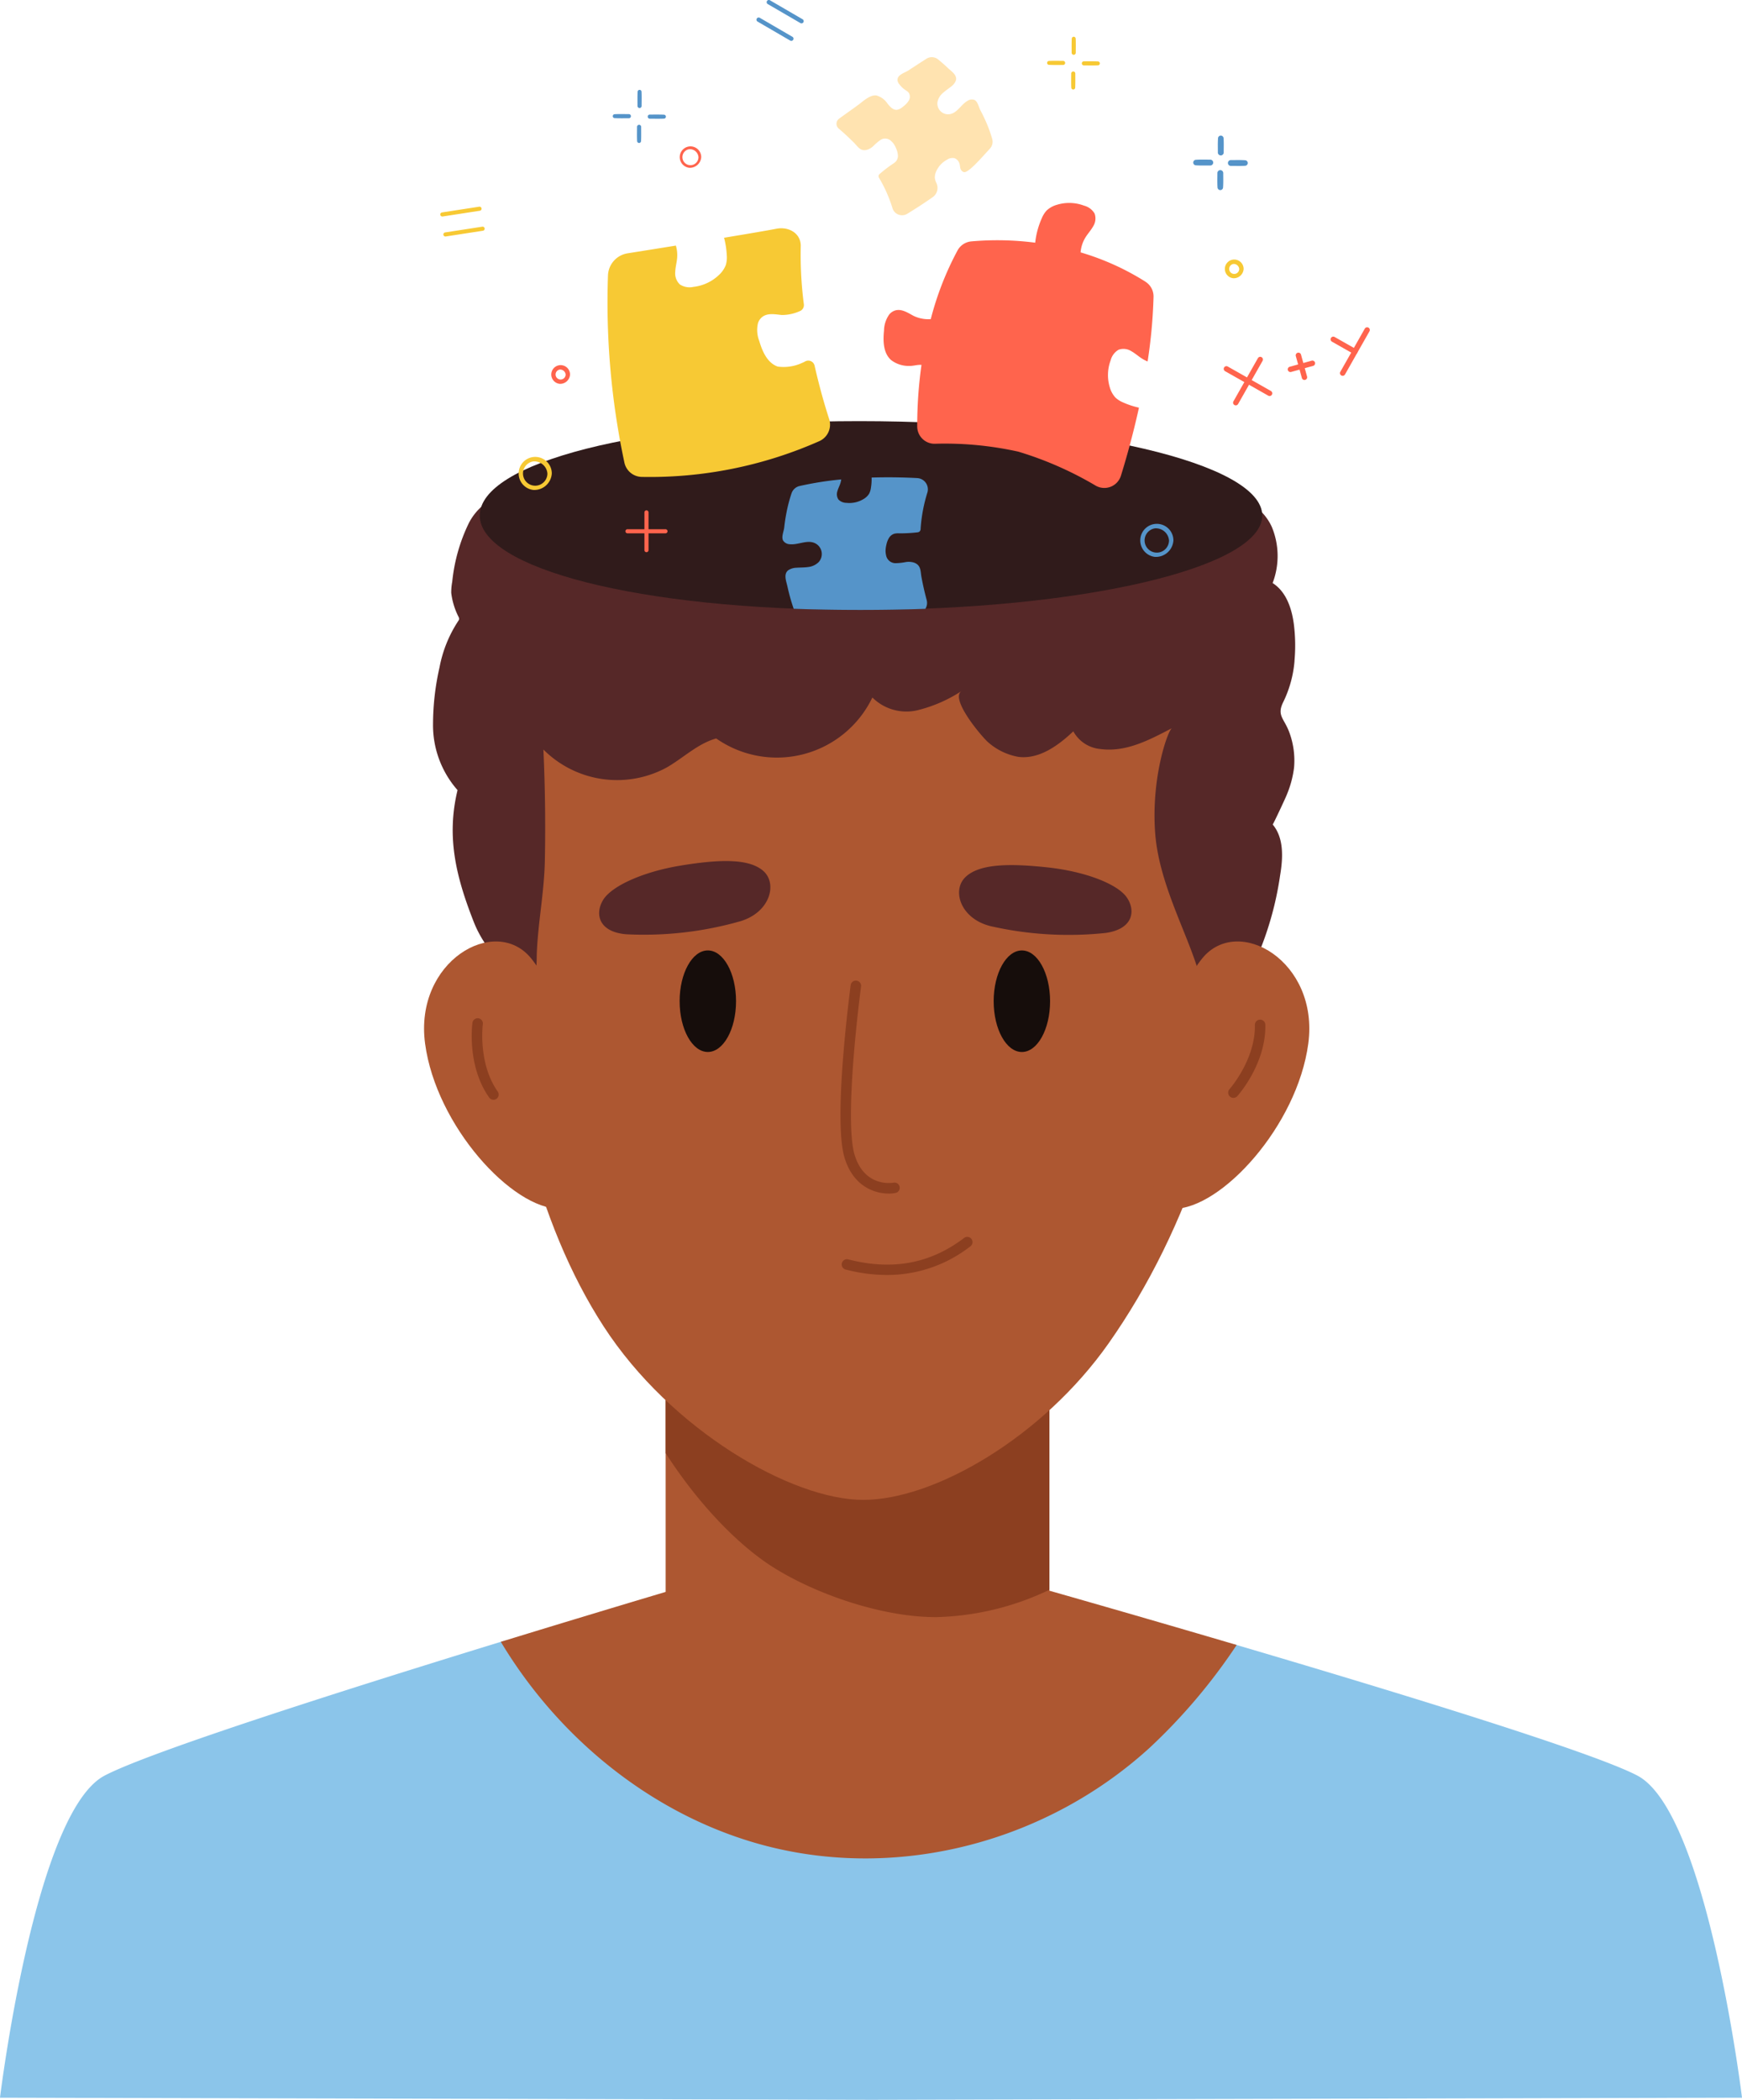 <svg id="Grupo_1064865" data-name="Grupo 1064865" xmlns="http://www.w3.org/2000/svg" xmlns:xlink="http://www.w3.org/1999/xlink" width="238.71" height="287.668" viewBox="0 0 238.71 287.668">
  <defs>
    <clipPath id="clip-path">
      <rect id="Rectángulo_373910" data-name="Rectángulo 373910" width="238.71" height="287.668" fill="none"/>
    </clipPath>
  </defs>
  <g id="Grupo_1064864" data-name="Grupo 1064864" clip-path="url(#clip-path)">
    <path id="Trazado_798891" data-name="Trazado 798891" d="M224.372,651.679c-6.2-3.257-33.678-11.641-55.3-18.006a75.541,75.541,0,0,1-13.352,15.3,56.807,56.807,0,0,1-86.459-15.813c-20.92,6.42-48.557,15.176-54.928,18.522C4.757,656.709,0,695.808,0,695.808l119.436.288,119.274-.288s-4.758-39.1-14.338-44.129" transform="translate(0 -408.429)" fill="#8bc5ea"/>
    <path id="Trazado_798892" data-name="Trazado 798892" d="M268.529,562.682V534.45H215.942v28.393c-4.12,1.228-12.632,3.78-22.588,6.837,8.375,13.955,21.851,24.37,36.92,28.1,18.032,4.468,37.906-.732,52.018-13.61a78.792,78.792,0,0,0,11.9-14.06c-11.51-3.39-21.415-6.224-25.66-7.432" transform="translate(-124.726 -344.756)" fill="#ad5731"/>
    <path id="Trazado_798893" data-name="Trazado 798893" d="M293.97,566.3a37.922,37.922,0,0,0,15.61-3.747v-28.1H256.993v9.382c4.847,7.526,10.361,12.85,14.625,15.561,6,3.813,15.127,6.9,22.353,6.9" transform="translate(-165.778 -344.756)" fill="#8c3f20"/>
    <path id="Trazado_798894" data-name="Trazado 798894" d="M285.236,207.831a15.723,15.723,0,0,1-1.523,5.587c-.948,1.874.064,2.23.783,4.125a11.143,11.143,0,0,1,.679,4.882,14.115,14.115,0,0,1-1.033,3.816c-.13.35-1.858,4.048-1.9,3.994,1.573,1.869,1.417,4.61,1.012,7.019a44.488,44.488,0,0,1-2.942,10.676c-1.288,2.878-1.488,6.144-2.964,9.047a5.081,5.081,0,0,1-2.2,2.5c-2.138.969-6.075-1.084-8.231-1.732-3.448-1.037-6.952-1.877-10.481-2.59-6.943-1.4-13.975-2.3-21-3.189-8.752-1.11-17.517-2.222-26.332-2.56-5.7-.219-11.484-.1-16.979,1.416-2.691.745-5.359,1.831-8.15,1.768-5.147-.119-9.471-4.589-11.2-8.981-2.426-6.173-3.79-11.628-2.232-18.08a13.457,13.457,0,0,1-3.359-9.122,35.327,35.327,0,0,1,.894-7.716,17.418,17.418,0,0,1,2.55-6.317.626.626,0,0,0,.129-.269.608.608,0,0,0-.065-.291,9.89,9.89,0,0,1-1.014-3.3,8.137,8.137,0,0,1,.14-1.553,23.74,23.74,0,0,1,2.259-7.985,7.774,7.774,0,0,1,4.07-3.715c1.841-.547,4.038-.027,5.942-.044,2.467-.022,4.973-.153,7.456-.231l17.175-.54c3.251-.1,6.028.127,9.235-.495a116.882,116.882,0,0,1,35.464-1.376c4.084.468,8.139,1.151,12.193,1.834,2.312.39,4.646.632,6.968.946.892.12,1.823.449,2.7.514,1.825.136,3.184-.793,4.976-.1a7.249,7.249,0,0,1,3.868,3.7,10.392,10.392,0,0,1,.111,7.692c1.962,1.244,2.716,3.735,2.957,6.045a23.354,23.354,0,0,1,.037,4.635" transform="translate(-107.845 -117.284)" fill="#562828"/>
    <path id="Trazado_798895" data-name="Trazado 798895" d="M196.516,235.427c-6.019,11.039-7.882,24.656-6.9,40.853,1.436,23.571,6.06,43.119,15.258,57.3s25.765,23.765,35.569,23.765,24.623-8.634,33.641-21.462c10.975-15.611,17.762-36.027,19.2-59.6.989-16.2-.874-29.818-6.894-40.858l-43.363,6.59Z" transform="translate(-122.156 -151.866)" fill="#ad5731"/>
    <path id="Trazado_798896" data-name="Trazado 798896" d="M383.637,373.807c0,3.842,1.73,6.956,3.865,6.956s3.865-3.114,3.865-6.956-1.73-6.956-3.864-6.956-3.865,3.115-3.866,6.956" transform="translate(-247.472 -236.643)" fill="#160d0b"/>
    <path id="Trazado_798897" data-name="Trazado 798897" d="M262.4,373.8c0,3.842,1.73,6.956,3.864,6.956s3.865-3.114,3.865-6.956-1.73-6.956-3.865-6.956-3.865,3.115-3.865,6.956" transform="translate(-169.268 -236.639)" fill="#160d0b"/>
    <path id="Trazado_798898" data-name="Trazado 798898" d="M331.081,407.657c-1.953,0-4.851-1-6.033-4.9-.679-2.246-.743-6.919-.188-13.891.409-5.147,1.019-9.716,1.025-9.761a.717.717,0,0,1,1.422.191c-.006.045-.611,4.578-1.017,9.684-.532,6.7-.487,11.318.131,13.363,1.362,4.5,5.173,3.854,5.335,3.824a.717.717,0,0,1,.269,1.409,5.018,5.018,0,0,1-.943.085" transform="translate(-209.315 -244.144)" fill="#8c3f20"/>
    <path id="Trazado_798899" data-name="Trazado 798899" d="M185.222,175.484c0-7.143,21.511-12.933,52.008-12.933s55.221,5.79,55.221,12.933-24.723,12.933-55.221,12.933-52.008-5.79-52.008-12.933" transform="translate(-119.481 -104.856)" fill="#301b1b"/>
    <path id="Trazado_798900" data-name="Trazado 798900" d="M253.8,333.688c1.976,1.706,1,5.645-3.08,6.894a48.189,48.189,0,0,1-15.681,1.8c-3.814-.319-4.316-2.816-3.172-4.7s5.4-3.859,10.676-4.719,9.28-.982,11.257.724" transform="translate(-149.223 -214.389)" fill="#562828"/>
    <path id="Trazado_798901" data-name="Trazado 798901" d="M371.145,335.561c-1.88,1.812-.686,5.692,3.454,6.715a48.208,48.208,0,0,0,15.756.932c3.79-.528,4.154-3.05,2.908-4.863s-5.607-3.556-10.919-4.125-9.32-.471-11.2,1.341" transform="translate(-238.855 -215.396)" fill="#562828"/>
    <path id="Trazado_798902" data-name="Trazado 798902" d="M284.326,285.044c.737,3.434.545,7.084,1.847,10.346.148.373.37.784.763.864,1.43.29,3.241-4.527,3.413-5.5a145.094,145.094,0,0,0,1.915-16.411c.993-16.429-2.343-30.242-8.39-41.44l-43.563,6.684-46.73-6.684c-6.047,11.2-9.44,29.748-7.538,46.094.708,6.087,3.387,9.984,4.679,16.2a43.824,43.824,0,0,0,2.5-14.2c.159-4.364,1.024-8.49,1.11-12.877q.15-7.6-.2-15.2a14.264,14.264,0,0,0,16.84,2.492c2.31-1.308,4.283-3.3,6.84-4.008a14.513,14.513,0,0,0,21.4-5.611,6.611,6.611,0,0,0,6.153,1.751,19.5,19.5,0,0,0,6.1-2.658c-1.763,1.022,2.9,6.476,3.645,7.068a8.475,8.475,0,0,0,4.148,1.977c2.83.334,5.417-1.549,7.49-3.505a4.709,4.709,0,0,0,3.724,2.426c3.539.47,6.764-1.289,9.794-2.859-.555.288-2.879,6.766-2.3,14.4s5.237,15.053,6.359,20.661" transform="translate(-119.669 -150.237)" fill="#562828"/>
    <path id="Trazado_798903" data-name="Trazado 798903" d="M178.38,365.685c-4.919-6.007-16.031.41-14.518,11.694s11.952,22.672,18.458,22.628,2.689-26.226-3.94-34.322" transform="translate(-105.611 -234.408)" fill="#ad5731"/>
    <path id="Trazado_798904" data-name="Trazado 798904" d="M185.1,404.176a.716.716,0,0,1-.587-.3c-3.065-4.355-2.321-10.011-2.288-10.25a.717.717,0,1,1,1.421.2c-.012.089-.683,5.356,2.04,9.227a.717.717,0,0,1-.586,1.13" transform="translate(-117.482 -253.514)" fill="#8c3f20"/>
    <path id="Trazado_798905" data-name="Trazado 798905" d="M450.92,365.685c4.919-6.007,16.031.41,14.519,11.694s-11.952,22.672-18.458,22.628-2.689-26.226,3.94-34.322" transform="translate(-286.162 -234.408)" fill="#ad5731"/>
    <path id="Trazado_798906" data-name="Trazado 798906" d="M474.894,404.289a.717.717,0,0,1-.533-1.2c.06-.067,3.564-4.057,3.473-8.789a.717.717,0,0,1,1.434-.028c.1,5.324-3.679,9.6-3.839,9.775a.717.717,0,0,1-.534.238" transform="translate(-305.876 -253.881)" fill="#8c3f20"/>
    <path id="Trazado_798907" data-name="Trazado 798907" d="M331.152,482.627a22.593,22.593,0,0,1-5.644-.75.717.717,0,0,1,.358-1.389c6.036,1.554,11.229.594,15.876-2.938a.717.717,0,1,1,.868,1.143,18.534,18.534,0,0,1-11.458,3.935" transform="translate(-209.627 -307.957)" fill="#8c3f20"/>
    <path id="Trazado_798908" data-name="Trazado 798908" d="M377.045,89.136a35.343,35.343,0,0,0-8.917-4.033,4.636,4.636,0,0,1,.665-2.044c.323-.521.749-.975,1.048-1.51a2.007,2.007,0,0,0,.21-1.76A2.351,2.351,0,0,0,368.6,78.7a5.768,5.768,0,0,0-3.739-.11,3.424,3.424,0,0,0-1.373.765,3.574,3.574,0,0,0-.679,1.079,11.108,11.108,0,0,0-.9,3.342,40.473,40.473,0,0,0-8.741-.179,2.394,2.394,0,0,0-1.889,1.218,41.869,41.869,0,0,0-3.682,9.434,4.67,4.67,0,0,1-2.374-.458c-.9-.484-1.878-1.161-2.882-.559a1.677,1.677,0,0,0-.427.371,3.933,3.933,0,0,0-.723,2.211c-.147,1.435-.108,3.09.975,4.043a3.927,3.927,0,0,0,2.55.8c.548.011,1.039-.187,1.61-.137a59.515,59.515,0,0,0-.585,8.429,2.377,2.377,0,0,0,2.413,2.373,46.461,46.461,0,0,1,11.45,1.083,47.975,47.975,0,0,1,10.6,4.659,2.38,2.38,0,0,0,3.452-1.364c.681-2.191,1.625-5.484,2.471-9.324a11.058,11.058,0,0,1-2.138-.7,3.57,3.57,0,0,1-1.08-.677,3.422,3.422,0,0,1-.767-1.371,5.77,5.77,0,0,1,.106-3.739,2.349,2.349,0,0,1,1.088-1.448,2.006,2.006,0,0,1,1.76.208c.535.3.99.724,1.511,1.046a4.482,4.482,0,0,0,.706.349,69.615,69.615,0,0,0,.812-8.864,2.369,2.369,0,0,0-1.08-2.036" transform="translate(-220.053 -50.528)" fill="#ff644d"/>
    <path id="Trazado_798909" data-name="Trazado 798909" d="M320.545,184.336c-1.484-.08-3.7-.15-6.248-.072a7.175,7.175,0,0,1-.1,1.454,2.3,2.3,0,0,1-.254.785,2.209,2.209,0,0,1-.739.7,3.738,3.738,0,0,1-2.365.527,1.522,1.522,0,0,1-1.082-.454,1.3,1.3,0,0,1-.148-1.138c.1-.383.3-.736.417-1.115a2.822,2.822,0,0,0,.107-.5,45.12,45.12,0,0,0-5.7.9,1.533,1.533,0,0,0-1.107,1,20.338,20.338,0,0,0-.7,2.68c-.127.657-.229,1.321-.3,1.987-.055.534-.425,1.31-.155,1.806a1.129,1.129,0,0,0,.892.5c1.137.128,2.327-.612,3.387-.179a1.644,1.644,0,0,1,.586,2.637,2.41,2.41,0,0,1-1.435.667c-.532.079-1.074.059-1.61.1a2.128,2.128,0,0,0-1.1.332c-.711.52-.275,1.545-.124,2.246a26.492,26.492,0,0,0,.854,3.041q4.41.158,9.1.16,4.558,0,8.945-.152a1.531,1.531,0,0,0,.179-1.205c-.281-1.043-.523-2.1-.716-3.16-.148-.813-.04-1.592-.995-1.958a2.462,2.462,0,0,0-1.216-.071,7.612,7.612,0,0,1-1.222.137,1.319,1.319,0,0,1-1.417-1.1,2.549,2.549,0,0,1-.068-.6,3.8,3.8,0,0,1,.117-.845,2.961,2.961,0,0,1,.336-.888,1.345,1.345,0,0,1,.721-.593,2.221,2.221,0,0,1,.667-.059,20.257,20.257,0,0,0,2.477-.13.642.642,0,0,0,.314-.093.526.526,0,0,0,.173-.43,21.168,21.168,0,0,1,.936-4.963,1.542,1.542,0,0,0-1.4-1.952" transform="translate(-194.86 -118.841)" fill="#5594c9"/>
    <path id="Trazado_798910" data-name="Trazado 798910" d="M332.641,43.535c.895-.544,2.124-1.324,3.507-2.29a1.551,1.551,0,0,0,.483-1.939,2.073,2.073,0,0,1-.209-.708,1.984,1.984,0,0,1,.192-.889,3.34,3.34,0,0,1,1.478-1.583,1.361,1.361,0,0,1,1.027-.212,1.162,1.162,0,0,1,.685.764c.118.335-.01.9.566,1.136s2.436-1.949,3.594-3.2a1.393,1.393,0,0,0,.325-1.313,18.169,18.169,0,0,0-.838-2.329c-.238-.549-.5-1.09-.784-1.616-.229-.421-.348-1.18-.8-1.41a1.009,1.009,0,0,0-.911.082c-.9.48-1.407,1.626-2.407,1.842a1.469,1.469,0,0,1-1.764-1.648A2.149,2.149,0,0,1,337.51,27c.352-.327.762-.586,1.136-.888a1.9,1.9,0,0,0,.645-.8c.262-.743-.578-1.278-1.043-1.719q-.661-.624-1.369-1.2a1.367,1.367,0,0,0-1.6-.105q-1.229.786-2.447,1.588c-.542.357-1.646.615-1.512,1.444a1.048,1.048,0,0,0,.213.439,3.454,3.454,0,0,0,.844.815,1.916,1.916,0,0,1,.456.362,1.017,1.017,0,0,1,.014,1.1,2.988,2.988,0,0,1-.8.831,1.6,1.6,0,0,1-.82.424c-.535.044-.95-.432-1.287-.849a2.707,2.707,0,0,0-1.5-1.113c-.858-.152-1.847.789-2.491,1.266-.876.648-1.773,1.27-2.653,1.914a.864.864,0,0,0-.039,1.357c.734.628,1.445,1.282,2.124,1.969.52.525.833,1.154,1.722.941a2.2,2.2,0,0,0,.933-.561,6.788,6.788,0,0,1,.832-.718,1.179,1.179,0,0,1,1.6.1,2.281,2.281,0,0,1,.353.409,3.381,3.381,0,0,1,.34.682,2.635,2.635,0,0,1,.2.825,1.2,1.2,0,0,1-.232.8,2,2,0,0,1-.462.38,18.137,18.137,0,0,0-1.76,1.347.578.578,0,0,0-.185.228.472.472,0,0,0,.09.4,18.946,18.946,0,0,1,1.819,4.139,1.371,1.371,0,0,0,2.012.727" transform="translate(-208.32 -14.245)" fill="#ffe3b0"/>
    <path id="Trazado_798911" data-name="Trazado 798911" d="M264.882,114.275c-.564-1.759-1.257-4.077-2-7.329a.884.884,0,0,0-1.295-.579,3,3,0,0,1-.415.2,6,6,0,0,1-3.339.505c-1.422-.494-2.112-2.076-2.536-3.52a4.1,4.1,0,0,1-.174-2.42,1.742,1.742,0,0,1,.265-.526c.732-.977,1.941-.708,3-.6a6.026,6.026,0,0,0,2.463-.527.889.889,0,0,0,.562-.931,53.059,53.059,0,0,1-.429-7.895c.084-1.782-1.582-2.8-3.334-2.464-1.458.277-4.143.733-7.173,1.233a11.555,11.555,0,0,1,.372,2.376,3.733,3.733,0,0,1-.12,1.325,3.58,3.58,0,0,1-.914,1.361,6.017,6.017,0,0,1-3.528,1.667,2.452,2.452,0,0,1-1.861-.328,2.093,2.093,0,0,1-.638-1.735c.025-.639.206-1.262.26-1.9a4.787,4.787,0,0,0-.17-1.692c-2.563.413-4.94.792-6.621,1.059a3.186,3.186,0,0,0-2.684,2.984,105.163,105.163,0,0,0,2.242,25.657,2.481,2.481,0,0,0,2.347,1.99,57.362,57.362,0,0,0,24.369-4.9,2.475,2.475,0,0,0,1.35-3.02" transform="translate(-151.258 -56.851)" fill="#f7c934"/>
    <path id="Trazado_798912" data-name="Trazado 798912" d="M470,66.092c0,.65-.028,1.308.017,1.956a.38.38,0,0,0,.76,0c.047-.648.021-1.306.023-1.955a.4.4,0,0,0-.8,0" transform="translate(-303.177 -42.386)" fill="#5594c9"/>
    <path id="Trazado_798913" data-name="Trazado 798913" d="M463.04,61.6c-.65,0-1.308-.028-1.956.017a.38.38,0,0,0,0,.76c.648.046,1.306.02,1.956.023a.4.4,0,0,0,0-.8" transform="translate(-297.192 -39.728)" fill="#5594c9"/>
    <path id="Trazado_798914" data-name="Trazado 798914" d="M470.979,54.636c0-.65.028-1.308-.017-1.956a.38.38,0,0,0-.759,0c-.047.648-.021,1.306-.023,1.956a.4.4,0,0,0,.8,0" transform="translate(-303.294 -33.744)" fill="#5594c9"/>
    <path id="Trazado_798915" data-name="Trazado 798915" d="M474.5,62.576c.65,0,1.308.028,1.956-.017a.38.38,0,0,0,0-.759c-.648-.047-1.306-.021-1.956-.023a.4.4,0,0,0,0,.8" transform="translate(-305.834 -39.847)" fill="#5594c9"/>
    <path id="Trazado_798916" data-name="Trazado 798916" d="M413.559,27.846c0,.651-.021,1.306.011,1.956a.268.268,0,0,0,.535,0c.034-.65.015-1.305.017-1.956a.282.282,0,0,0-.563,0" transform="translate(-266.769 -17.788)" fill="#f7c934"/>
    <path id="Trazado_798917" data-name="Trazado 798917" d="M406.458,23.481c-.651,0-1.306-.021-1.956.011a.268.268,0,0,0,0,.535c.65.033,1.305.015,1.956.017a.282.282,0,0,0,0-.563" transform="translate(-260.763 -15.142)" fill="#f7c934"/>
    <path id="Trazado_798918" data-name="Trazado 798918" d="M414.3,16.379c0-.651.021-1.306-.011-1.956a.268.268,0,0,0-.535,0c-.034.65-.015,1.3-.017,1.956a.282.282,0,0,0,.563,0" transform="translate(-266.887 -9.136)" fill="#f7c934"/>
    <path id="Trazado_798919" data-name="Trazado 798919" d="M417.926,24.223c.651,0,1.306.021,1.956-.011a.268.268,0,0,0,0-.535c-.65-.033-1.305-.015-1.956-.017a.282.282,0,0,0,0,.563" transform="translate(-269.416 -15.26)" fill="#f7c934"/>
    <path id="Trazado_798920" data-name="Trazado 798920" d="M245.933,48.43c0,.656-.021,1.315.011,1.97a.27.27,0,0,0,.539,0c.034-.654.015-1.314.017-1.969a.284.284,0,0,0-.567,0" transform="translate(-158.639 -31.065)" fill="#5594c9"/>
    <path id="Trazado_798921" data-name="Trazado 798921" d="M238.784,44.035c-.656,0-1.315-.021-1.97.011a.27.27,0,0,0,0,.539c.654.034,1.314.015,1.969.017a.284.284,0,0,0,0-.567" transform="translate(-152.593 -28.401)" fill="#5594c9"/>
    <path id="Trazado_798922" data-name="Trazado 798922" d="M246.681,36.886c0-.655.021-1.315-.011-1.969a.27.27,0,0,0-.539,0c-.033.654-.015,1.314-.017,1.969a.284.284,0,0,0,.567,0" transform="translate(-158.758 -22.355)" fill="#5594c9"/>
    <path id="Trazado_798923" data-name="Trazado 798923" d="M250.329,44.783c.655,0,1.315.021,1.969-.011a.27.27,0,0,0,0-.539c-.654-.033-1.314-.015-1.969-.017a.284.284,0,0,0,0,.567" transform="translate(-161.303 -28.52)" fill="#5594c9"/>
    <path id="Trazado_798924" data-name="Trazado 798924" d="M263.128,59.447a1.472,1.472,0,1,1,1.64-1.463,1.561,1.561,0,0,1-1.64,1.463m0-2.547a1.1,1.1,0,1,0,1.262,1.085,1.185,1.185,0,0,0-1.262-1.085" transform="translate(-168.677 -36.46)" fill="#ff644d"/>
    <path id="Trazado_798925" data-name="Trazado 798925" d="M441.313,206.745a2.271,2.271,0,1,1,2.528-2.256,2.407,2.407,0,0,1-2.528,2.256m0-3.91a1.673,1.673,0,1,0,1.926,1.654,1.808,1.808,0,0,0-1.926-1.654" transform="translate(-283.046 -130.453)" fill="#5594c9"/>
    <path id="Trazado_798926" data-name="Trazado 798926" d="M201.319,180.91a2.271,2.271,0,1,1,2.528-2.257,2.407,2.407,0,0,1-2.528,2.257m0-3.91a1.673,1.673,0,1,0,1.926,1.654A1.808,1.808,0,0,0,201.319,177" transform="translate(-128.233 -113.788)" fill="#f7c934"/>
    <path id="Trazado_798927" data-name="Trazado 798927" d="M473.58,102.751a1.285,1.285,0,1,1,1.414-1.279,1.353,1.353,0,0,1-1.414,1.279m0-1.955a.688.688,0,1,0,.812.676.755.755,0,0,0-.812-.676" transform="translate(-304.578 -64.631)" fill="#f7c934"/>
    <path id="Trazado_798928" data-name="Trazado 798928" d="M213.522,143.506a1.285,1.285,0,1,1,1.415-1.279,1.353,1.353,0,0,1-1.415,1.279m0-1.955a.688.688,0,1,0,.812.676.755.755,0,0,0-.812-.676" transform="translate(-136.824 -90.921)" fill="#ff644d"/>
    <path id="Trazado_798929" data-name="Trazado 798929" d="M249.079,202.716a.281.281,0,0,1-.281-.281v-5.171a.281.281,0,0,1,.562,0v5.171a.281.281,0,0,1-.281.281" transform="translate(-160.491 -127.067)" fill="#ff644d"/>
    <path id="Trazado_798930" data-name="Trazado 798930" d="M246.965,204.829h-5.171a.281.281,0,1,1,0-.561h5.171a.281.281,0,1,1,0,.561" transform="translate(-155.792 -131.767)" fill="#ff644d"/>
    <path id="Trazado_798931" data-name="Trazado 798931" d="M171.443,88.832a.281.281,0,0,1-.042-.558l5.111-.788a.281.281,0,0,1,.086.555l-5.111.788a.251.251,0,0,1-.043,0" transform="translate(-110.411 -56.432)" fill="#f7c934"/>
    <path id="Trazado_798932" data-name="Trazado 798932" d="M170.253,81.113a.281.281,0,0,1-.042-.558l5.111-.788a.281.281,0,0,1,.086.555l-5.111.788a.25.25,0,0,1-.043,0" transform="translate(-109.644 -51.452)" fill="#f7c934"/>
    <path id="Trazado_798933" data-name="Trazado 798933" d="M296.834,9.955a.3.3,0,0,1-.151-.041l-4.47-2.6a.3.3,0,0,1,.3-.521l4.47,2.6a.3.3,0,0,1-.152.562" transform="translate(-188.401 -4.355)" fill="#5594c9"/>
    <path id="Trazado_798934" data-name="Trazado 798934" d="M300.763,3.2a.3.3,0,0,1-.151-.041l-4.47-2.6a.3.3,0,0,1,.3-.521l4.47,2.6a.3.3,0,0,1-.152.562" transform="translate(-190.934 0)" fill="#5594c9"/>
    <path id="Trazado_798935" data-name="Trazado 798935" d="M501.448,139.863a.369.369,0,0,1-.355-.27l-.831-3.006a.369.369,0,0,1,.711-.2l.831,3.007a.369.369,0,0,1-.257.454.377.377,0,0,1-.1.013" transform="translate(-322.694 -87.806)" fill="#ff644d"/>
    <path id="Trazado_798936" data-name="Trazado 798936" d="M497.553,140.752a.369.369,0,0,1-.1-.725l3.006-.831a.369.369,0,1,1,.2.711l-3.006.831a.377.377,0,0,1-.1.013" transform="translate(-320.717 -89.783)" fill="#ff644d"/>
    <path id="Trazado_798937" data-name="Trazado 798937" d="M478.74,145.423a.367.367,0,0,1-.182-.048l-5.913-3.352a.369.369,0,0,1,.364-.642l5.913,3.352a.369.369,0,0,1-.182.69" transform="translate(-304.767 -91.169)" fill="#ff644d"/>
    <path id="Trazado_798938" data-name="Trazado 798938" d="M476.434,144.376a.369.369,0,0,1-.32-.551l3.352-5.913a.369.369,0,0,1,.642.364l-3.353,5.913a.368.368,0,0,1-.321.187" transform="translate(-307.094 -88.842)" fill="#ff644d"/>
    <path id="Trazado_798939" data-name="Trazado 798939" d="M517.045,132.343a.367.367,0,0,1-.182-.048l-2.957-1.676a.369.369,0,0,1,.364-.642l2.957,1.676a.369.369,0,0,1-.182.69" transform="translate(-331.384 -83.812)" fill="#ff644d"/>
    <path id="Trazado_798940" data-name="Trazado 798940" d="M517.7,132.972a.369.369,0,0,1-.321-.551l3.352-5.913a.369.369,0,0,1,.642.364l-3.353,5.913a.369.369,0,0,1-.321.187" transform="translate(-333.711 -81.485)" fill="#ff644d"/>
  </g>
</svg>

